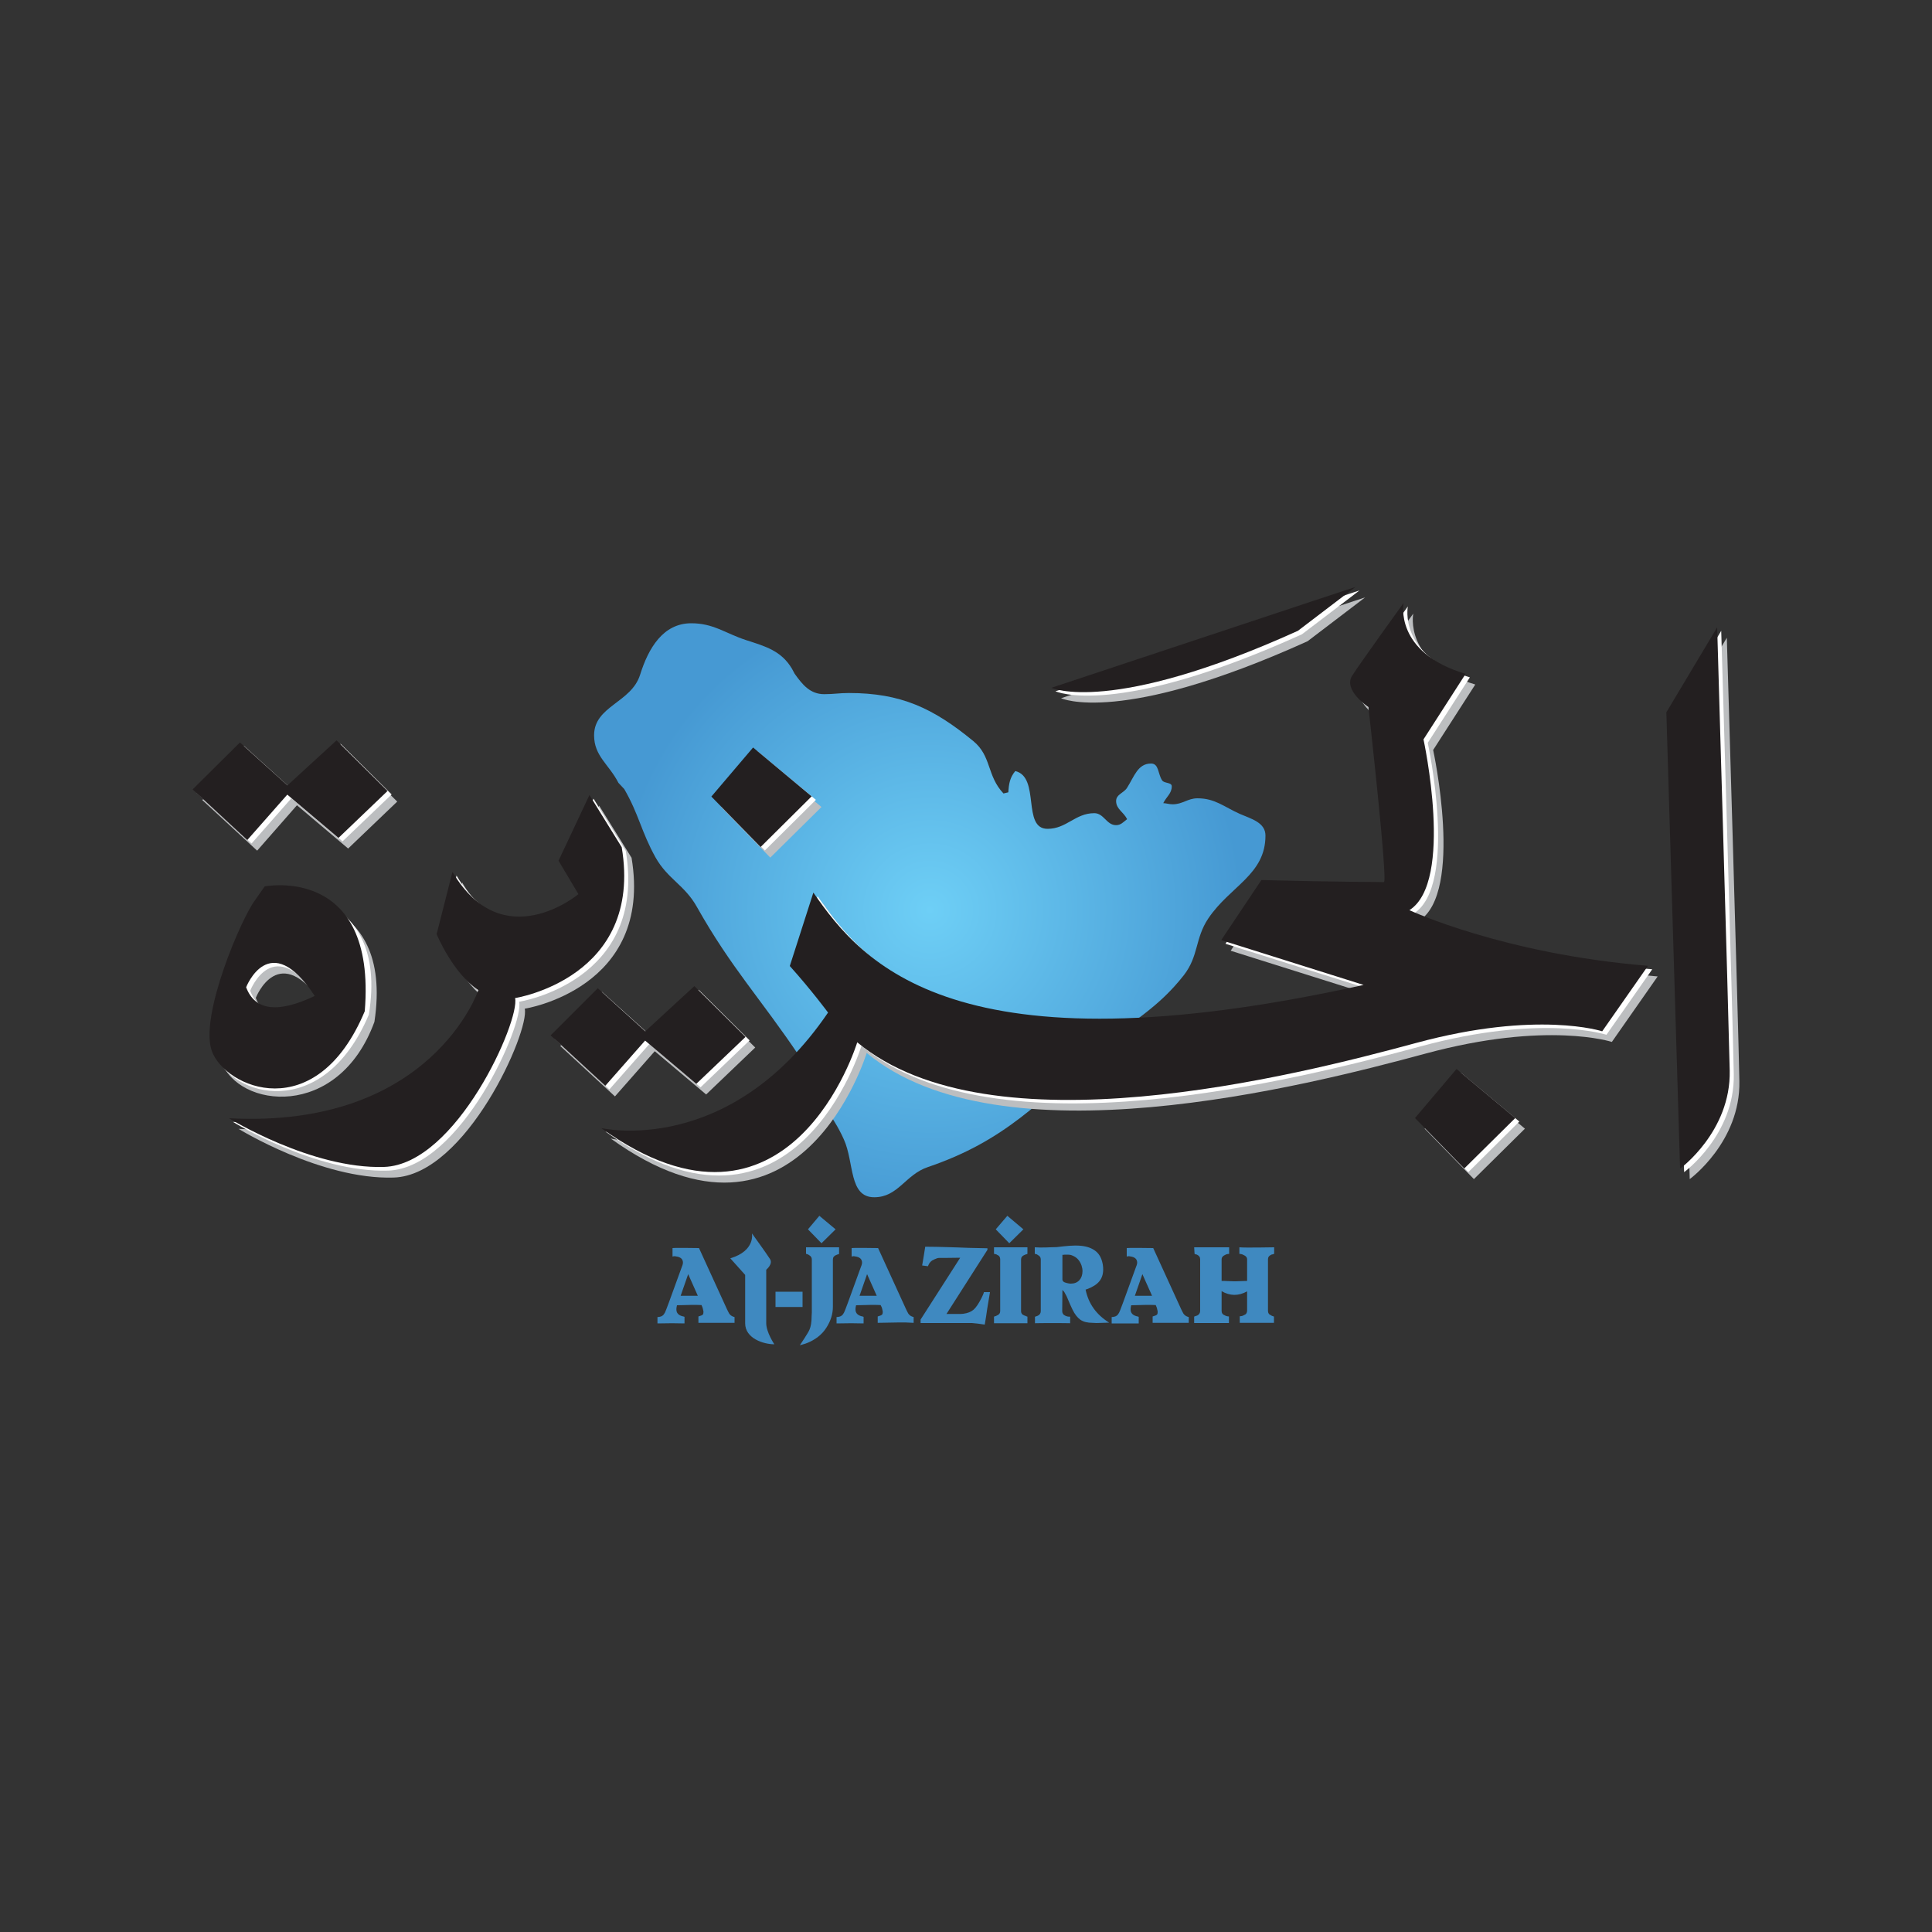 <?xml version="1.0" encoding="utf-8"?>
<!-- Generator: Adobe Illustrator 22.0.1, SVG Export Plug-In . SVG Version: 6.00 Build 0)  -->
<svg version="1.1" id="Layer_1" xmlns="http://www.w3.org/2000/svg" xmlns:xlink="http://www.w3.org/1999/xlink" x="0px" y="0px"
	 viewBox="0 0 1000 1000" style="enable-background:new 0 0 1000 1000;" xml:space="preserve">
<rect x="0" y="0" width="1000" height="1000" fill="#333333" stroke="none"/>
<style type="text/css">
	.st0{fill-rule:evenodd;clip-rule:evenodd;fill:url(#SVGID_1_);}
	.st1{fill-rule:evenodd;clip-rule:evenodd;fill:#3F89C0;}
	.st2{fill:#3F89C0;}
	.st3{fill-rule:evenodd;clip-rule:evenodd;fill:#BCBEC0;}
	.st4{fill-rule:evenodd;clip-rule:evenodd;fill:#FFFFFF;}
	.st5{fill-rule:evenodd;clip-rule:evenodd;fill:#231F20;}
</style>
<g>
	<radialGradient id="SVGID_1_" cx="481.301" cy="471.002" r="161.716" gradientUnits="userSpaceOnUse">
		<stop  offset="0" style="stop-color:#6ECFF6"/>
		<stop  offset="1" style="stop-color:#4699D3"/>
	</radialGradient>
	<path class="st0" d="M420,555c2.5,15,10.7,21,16.8,34.8c5.4,12,2.5,29.9,15.7,29.9c12.4,0,16.1-11.7,27.7-15.6
		c40-13.6,57.6-33.7,89.3-61.4c16.8-14.8,29.4-20.3,43.3-38c7.7-10,5.7-19,12.6-29.3c11.3-16.8,29.6-22.6,29.6-42.9
		c0-6.7-7.1-8.6-13.2-11.2c-8.3-3.7-12.9-8.1-22-8.1c-5,0-7.7,3.1-12.8,3.1c-1.9,0-3-0.5-4.9-0.6c1.7-3.4,4.4-5,4.4-8.7
		c0-2.2-3.9-1.4-5-3.1c-2.2-3.3-1.6-8.7-5.7-8.7c-6.9,0-8.7,6.7-12.4,12.5c-1.7,2.8-5.7,3.4-5.7,6.9c0,4.2,3.8,5.6,5.7,9.4
		c-1.9,1.4-3.2,3.1-5.7,3.1c-5,0-6.3-6.2-11.3-6.2c-9.9,0-14.3,8.1-24.2,8.1c-13.4,0-3.6-26.8-16.7-29.9c-2.8,3.4-3.3,6.5-3.6,11
		l-2.5,0.6c-8.7-9.2-6.1-19.3-15.6-27.1c-20.8-17.1-37.5-24.9-64.4-24.9c-5,0-7.7,0.6-12.8,0.6c-7.2,0-11.2-4.8-15.3-10.6l-1.4-2.6
		c-5.5-9.2-13.5-11.5-23.8-14.8c-10.9-3.6-16.8-8.7-28.3-8.7c-14.6,0-22.2,12.9-26.5,26.7c-4.6,14.5-23.8,16.1-23.8,31.3
		c0,10.8,7.7,15,12.6,24.6l3,3.2c7.6,13.1,8.8,22.1,16.2,35.4c6.3,11.2,15.1,14.3,21.4,25.6c18.1,32.1,32.8,47.1,53.4,77.8L420,555"
		/>
	<path class="st1" d="M361.2,670.7l-5-11.2l-3.9,11.2H361.2 M380.2,684.7h-18.7v-3.3l0.6-0.2c0.8-0.2,1.4-0.5,1.6-0.7
		c0.3-0.3,0.4-0.7,0.4-1.3c0-0.4,0-0.7-0.1-0.9l-0.2-0.9l-0.2-0.7l-0.5-1.2l-2.9-0.1c-1.1,0-3,0-5.7,0.1c-2.6,0.1-4,0.1-4.1,0.1
		l-0.2,1c-0.1,0.5-0.1,0.9-0.1,1.2c0,1.9,1.2,3.1,3.6,3.6c0.2,0,0.3,0.1,0.4,0.1c0,0,0.1,0.1,0.2,0.1v3.4l-6.4-0.1l-7.6,0.1v-3.3
		c0.6,0,1.2-0.1,1.8-0.3c0.6-0.2,1.1-0.6,1.5-1.1c0.4-0.5,0.8-1.3,1.2-2.4l1.4-3.7l6.8-18.7l0.2-0.5c0.1-0.2,0.1-0.5,0.2-0.7
		c0-0.3,0.1-0.5,0.1-0.7c0-1.9-1.2-3-3.7-3.3c-0.1,0-0.4-0.1-0.7-0.1c-0.3,0-0.6,0.1-1,0.2v-4.4c1.1-0.2,13.7,0,13.7,0l14.5,31.7
		l0.7,1.4c0.5,1.2,1.4,2.1,2.8,2.5l0.4,0.1V684.7z"/>
	<rect x="401.4" y="668.6" class="st2" width="14" height="7.9"/>
	<path class="st1" d="M433.5,649.3l-0.2,0.1l-0.5,0.2c-1.1,0.4-1.7,1.2-1.7,2.3v24.5c0,3.7-1.1,7.2-3.3,10.7
		c-2.3,3.7-5.9,6.5-10.7,8.3l-3.1,0.9c0,0,4.4-6.5,5-8.1c0.7-1.6,1.1-3.9,1.1-7l0.1-1.9v-27.4c0-1-0.5-1.8-1.5-2.3l-0.3-0.2
		l-0.2-0.1l-0.3-0.1l-0.3-0.1l-0.2-0.1h-0.2v-3.4h17.1v3.4C434,649.2,433.8,649.3,433.5,649.3"/>
	<path class="st1" d="M453.8,670.7l-5-11.2l-3.9,11.2H453.8 M472.9,684.7l-4.3-0.2c-2.3,0-5.3,0-8.9,0.1c-3.6,0.1-5.4,0.1-5.4,0.1
		v-3.3l0.6-0.2c0.8-0.2,1.4-0.5,1.6-0.7s0.4-0.7,0.4-1.3c0-0.4,0-0.7-0.1-0.9l-0.2-0.9l-0.2-0.7l-0.6-1.2l-2.9-0.1
		c-1.1,0-3,0-5.7,0.1c-2.6,0.1-4,0.1-4.1,0.1l-0.2,1c-0.1,0.5-0.1,0.9-0.1,1.2c0,1.9,1.2,3.1,3.6,3.6c0.2,0,0.3,0.1,0.4,0.1
		c0,0,0.1,0.1,0.2,0.1v3.4l-6.4-0.1l-7.6,0.1v-3.3c0.6,0,1.2-0.1,1.8-0.3c0.6-0.2,1.1-0.6,1.5-1.1c0.4-0.5,0.8-1.3,1.2-2.4l1.4-3.7
		l6.8-18.7l0.2-0.5c0.1-0.2,0.1-0.5,0.2-0.7c0-0.3,0.1-0.5,0.1-0.7c0-1.9-1.2-3-3.7-3.3c-0.1,0-0.4-0.1-0.7-0.1
		c-0.3,0-0.6,0.1-1,0.2v-4.4c1.1-0.2,13.7,0,13.7,0l14.5,31.7l0.7,1.4c0.5,1.2,1.4,2.1,2.8,2.5l0.4,0.1V684.7z"/>
	<path class="st1" d="M512.4,668.9l-0.7,4.2l-0.7,4.2l-0.6,4.1l-0.7,4.2l-1.5-0.2l-2.1-0.3c-1.1-0.1-2-0.2-3-0.3c-0.9,0-1.4,0-1.6,0
		h-25v-1.8l20.5-32l-8,0.1h-2.6c-0.4,0-0.8,0-1.1,0.1c-0.3,0.1-0.9,0.3-1.8,0.7c-1.5,0.6-2.4,1.6-3,3l-0.1,0.3l-0.1,0.2l-3-0.4
		l0.4-2.3l0.4-2.4l0.4-2.5l0.4-2.5c4,0,7.6,0.1,11,0.2c3.4,0.1,7.3,0.2,11.8,0.4c4.5,0.1,7.6,0.2,9.4,0.2v0.8l-21.2,33.2h7.4
		l1.3-0.1c2.3-0.3,4-1,5.3-2.1c1.3-1.1,2.6-3.1,4.1-6l0.7-1.5l0.3-0.7l0.3-0.9H512.4"/>
	<path class="st1" d="M531.8,649l-0.2,0.1l-0.3,0.1l-0.4,0.1l-0.7,0.3c-1.1,0.4-1.7,1.2-1.7,2.3v26.7c0,1.2,0.6,1.9,1.7,2.3l0.6,0.2
		l0.4,0.2l0.3,0.1l0.3,0.1v3.4h-17.3v-3.4l0.2-0.1l0.3-0.1l0.4-0.1l0.6-0.3c1.1-0.4,1.7-1.2,1.7-2.3v-26.8c0-1.1-0.5-1.9-1.6-2.3
		l-0.3-0.2l-0.3-0.1l-0.4-0.1l-0.6-0.1v-3.4h17.3V649"/>
	<path class="st1" d="M560.3,657.9c0-1-0.2-1.9-0.5-2.9c-0.8-2.2-2-3.7-3.8-4.7c-0.4-0.2-0.7-0.3-1.1-0.5c-0.7-0.3-1.4-0.4-2.2-0.4
		h-1.5l-0.8,0.1h-0.5v12.9c0.1,0.6,0.5,1.1,1.3,1.4l0.7,0.2l0.3,0.1l1,0.2c0.3,0,0.5,0.1,0.7,0.1h0.4c1.8,0,3.3-0.6,4.4-1.8
		C559.7,661.5,560.3,659.9,560.3,657.9 M574.1,684.6l-6.6,0.2l-1.9-0.1c-2.7,0-4.8-0.5-6.4-1.6c-1.5-1.1-2.9-2.8-4.1-5.3l-1.2-2.6
		l-0.3-0.7l-0.6-1.4l-0.8-1.9l-0.2-0.4l-0.6-1.1c-0.3-0.6-0.5-0.9-0.7-1.2c-0.2-0.2-0.5-0.5-0.8-0.8l-0.1,10.9
		c0,1.1,0.5,1.9,1.4,2.3l0.2,0.1l0.4,0.2l0.4,0.1l0.3,0.1c0.4,0.1,0.8,0.1,1.4,0.1v3.4c-1.4-0.1-16.8-0.1-18.2,0v-3.4h0.2l0.2-0.1
		l0.3-0.1l0.3-0.1l0.5-0.2c1-0.5,1.5-1.3,1.5-2.4v-26.7c0-1.1-0.5-1.8-1.5-2.3l-0.3-0.2l-0.1-0.1l-0.3-0.1l-0.3-0.1l-0.6-0.1v-3.4
		l2.6,0.1c2.2,0,3.9,0,5.2-0.1c1.3,0,2.5-0.1,3.6-0.1l3.4-0.4c1.5-0.1,2.6-0.2,3.4-0.3c0.8,0,1.6-0.1,2.5-0.1h0.6
		c4.1,0,7.3,0.8,9.7,2.5c2.2,1.5,3.5,3.8,4.1,6.8c0.1,0.3,0.1,0.7,0.2,1.3c0.1,0.6,0.1,1.2,0.1,1.8c0,2.5-0.7,4.5-2,6.1
		c-1.3,1.6-3.3,2.9-6.2,4l-0.9,0.3C563.4,674.8,567.4,680.4,574.1,684.6"/>
	<path class="st1" d="M596.3,670.7l-5-11.2l-3.9,11.2H596.3 M615.3,684.7h-18.7v-3.3l0.6-0.2c0.8-0.2,1.4-0.5,1.6-0.7
		c0.3-0.3,0.4-0.7,0.4-1.3c0-0.4,0-0.7-0.1-0.9l-0.2-0.9l-0.2-0.7l-0.5-1.2l-2.9-0.1c-1.1,0-3,0-5.7,0.1c-2.6,0.1-4,0.1-4.1,0.1
		l-0.2,1c-0.1,0.5-0.1,0.9-0.1,1.2c0,1.9,1.2,3.1,3.6,3.6c0.2,0,0.3,0.1,0.4,0.1c0,0,0.1,0.1,0.2,0.1v3.4h-14v-3.3
		c0.6,0,1.2-0.1,1.8-0.3c0.6-0.2,1.1-0.6,1.5-1.1c0.4-0.5,0.8-1.3,1.2-2.4l1.4-3.7l6.8-18.7l0.2-0.5c0.1-0.2,0.1-0.5,0.2-0.7
		c0-0.3,0.1-0.5,0.1-0.7c0-1.9-1.2-3-3.7-3.3c-0.1,0-0.4-0.1-0.7-0.1c-0.3,0-0.6,0.1-1,0.2v-4.4c1.1-0.2,13.7,0,13.7,0l14.5,31.7
		l0.7,1.4c0.5,1.2,1.4,2.1,2.8,2.5l0.4,0.1V684.7z"/>
	<path class="st1" d="M659.7,684.7h-18v-3.4l0.9-0.1l0.4-0.1l0.3-0.1l0.2-0.1l0.4-0.2c1.1-0.4,1.6-1.2,1.6-2.3v-10
		c-4.5,2.5-8.9,2.4-13.2-0.1v10.2c0,1.1,0.5,1.9,1.6,2.3l0.4,0.2l0.2,0.1l0.4,0.1l0.3,0.1l0.9,0.1v3.4h-18v-3.4h0.2l0.2-0.1l0.3-0.1
		l0.3-0.1l0.6-0.2c1-0.5,1.5-1.3,1.5-2.4v-26.7c0-1.1-0.5-1.8-1.5-2.3l-0.4-0.2l-0.2,0l-0.3-0.1l-0.3-0.1l-0.2-0.1l-0.2-3.4h18.1
		v3.4l-0.9,0.1l-0.4,0.1l-0.3,0.1l-0.2,0.1l-0.4,0.2c-1.1,0.5-1.7,1.2-1.7,2.3V663c0.7,0,1.9,0,3.5,0.1c1.7,0.1,2.6,0.1,2.7,0.1
		c0.8,0,2.1,0,4-0.1c1.9-0.1,2.9-0.1,3-0.1v-11.1c0-1.1-0.6-1.8-1.8-2.3l-0.4-0.2l-0.2-0.1l-0.4-0.1l-0.3-0.1l-0.9-0.1v-3.4
		c3,0.3,17.5,0,18,0v3.4l-0.3,0.1l-0.4,0.1l-0.3,0.1l-0.2,0l-0.4,0.2c-1.1,0.5-1.6,1.2-1.6,2.3v26.7c0,1.1,0.5,1.9,1.6,2.3l0.3,0.2
		l0.2,0.1l0.3,0.1l0.3,0.1l0.2,0.1h0.2V684.7"/>
	<path class="st1" d="M396.6,657.2l0,27.7c0,4.7,4.2,10.9,4.2,10.9c-5.7,0-15.1-3.1-15.1-10.8v-25.1l-7.7-8.6
		c13.1-3.9,11.2-12.9,11.2-12.9s7.6,10.5,9.3,13.2C400.3,654.2,396.6,657.2,396.6,657.2"/>
	<polygon class="st1" points="424.1,629.3 418.2,636.3 425.2,643.5 432.5,636.3 	"/>
	<polygon class="st1" points="521.4,629.3 515.4,636.3 522.4,643.5 529.7,636.3 	"/>
	<g>
		<path class="st3" d="M893.8,330.1l-26.3,44l7.1,236.2c0,0,26.3-19.2,25.7-50.7C899.7,528,893.8,330.1,893.8,330.1"/>
	</g>
	<path class="st3" d="M731.5,317.6c0,0-5.2,25.6,32.1,36.7l-21.8,33.9c0,0,16,73.6-7.3,88.4c0,0,48.6,22.7,123.5,28.8l-23.7,33.9
		c0,0-33.5-11-96.3,6c-62.8,17-220.3,57.1-289.4-0.3c0,0-34.7,114.6-132.5,44.3c0,0,66.1,15.5,117.4-59.8c0,0-8.5-11.5-19.8-24.1
		l12.2-37.9c25.3,36.6,73.3,94.6,284.8,47.8l-73.7-23.2l20.8-31.1c0,0,61.5,0,63.4,1.1c2,1-8-90.6-8-90.6s-13.3-8.8-8.4-16.3
		C709.8,347.6,731.5,317.6,731.5,317.6"/>
	<path class="st3" d="M310.1,417l-16,34l10.3,17.3c0,0-39.1,32.7-65.2-11.5L231,489c0,0,8.3,20.2,21.6,29c0,0-24.3,71.9-129.1,66.3
		c0,0,42.8,26.4,80.3,25.2c37.5-1.2,70.5-75.9,67.8-87.4c0,0,66.6-10.3,55.3-78.1L310.1,417"/>
	<polygon class="st3" points="179.2,388.7 205.6,414.9 180.2,439.2 153.7,416.8 133.1,440.3 104.7,414.1 129.2,389.8 153.8,412 	"/>
	<polygon class="st3" points="394.8,392.4 373.3,417.7 398.7,443.9 425.2,417.7 	"/>
	<path class="st3" d="M142,464.3c0,0,62.3-4.9,51.8,64.6c-18.7,51.1-70.7,44.7-79.2,20.5c-6.4-18.2,13.6-67.3,20.5-73.9L142,464.3
		 M132.4,516.5c0,0,12.1-31.2,35.5,4.5C148.8,530,136.9,528.6,132.4,516.5"/>
	<polygon class="st3" points="758.9,558.8 737.4,584.2 762.9,610.3 789.3,584.2 	"/>
	<polygon class="st3" points="364.4,515.9 390.9,542.2 365.5,566.5 338.9,544.1 318.3,567.5 290,541.4 314.4,517 339,539.3 	"/>
	<path class="st3" d="M686,316l-136.8,45.4c0,0,30.6,14.4,127.6-29.5l29.8-22.7L686,316"/>
	<path class="st4" d="M890.9,326.5l-26.3,44l7.1,236.2c0,0,26.3-19.2,25.7-50.7C896.8,524.4,890.9,326.5,890.9,326.5"/>
	<path class="st4" d="M728.7,313.9c0,0-5.2,25.6,32.1,36.7l-21.8,33.9c0,0,16,73.6-7.3,88.4c0,0,48.6,22.7,123.5,28.8l-23.7,33.9
		c0,0-33.5-11-96.2,6c-62.8,17-220.3,57.1-289.4-0.3c0,0-34.7,114.6-132.5,44.4c0,0,66.1,15.5,117.4-59.8c0,0-8.5-11.5-19.8-24.1
		l12.2-37.9c25.3,36.6,73.3,94.6,284.8,47.8l-73.7-23.2l20.8-31.1c0,0,61.5,0,63.4,1.1c2,1-8-90.6-8-90.6s-13.3-8.7-8.4-16.3
		C707,344,728.7,313.9,728.7,313.9"/>
	<path class="st4" d="M307.2,413.4l-16,34l10.3,17.3c0,0-39.1,32.7-65.2-11.5l-8.2,32.2c0,0,8.3,20.1,21.6,29
		c0,0-24.3,71.9-129.1,66.3c0,0,42.8,26.4,80.3,25.2c37.5-1.2,70.5-75.9,67.8-87.4c0,0,66.5-10.3,55.2-78.1L307.2,413.4"/>
	<polygon class="st4" points="176.3,385 202.7,411.2 177.3,435.5 150.8,413.2 130.2,436.6 101.8,410.4 126.3,386.1 150.9,408.4 	"/>
	<polygon class="st4" points="391.9,388.7 370.4,414.1 395.9,440.2 422.3,414 	"/>
	<path class="st4" d="M139.1,460.6c0,0,62.9-3.6,51.8,64.6c-23.9,56.3-71.6,42.2-79.2,20.5c-6.4-18.2,13.6-67.3,20.5-73.9
		L139.1,460.6 M129.5,512.8c0,0,12.1-31.2,35.5,4.5C145.9,526.4,134.1,524.9,129.5,512.8"/>
	<polygon class="st4" points="756.1,555.2 734.5,580.5 760,606.7 786.4,580.5 	"/>
	<polygon class="st4" points="361.6,512.3 388,538.5 362.6,562.8 336.1,540.4 315.4,563.9 287.1,537.7 311.6,513.4 336.2,535.6 	"/>
	<path class="st4" d="M683.1,312.4l-136.8,45.4c0,0,30.6,14.4,127.6-29.5l29.8-22.7L683.1,312.4"/>
	<path class="st5" d="M888.8,324.7l-26.3,44l7.1,236.2c0,0,26.3-19.2,25.7-50.7C894.6,522.5,888.8,324.7,888.8,324.7"/>
	<path class="st5" d="M726.5,312.1c0,0-5.2,25.6,32.1,36.7l-21.8,33.9c0,0,16,73.6-7.3,88.4c0,0,48.6,22.7,123.5,28.8l-23.7,33.9
		c0,0-33.5-11-96.2,6c-62.8,17-220.3,57.1-289.4-0.3c0,0-34.7,114.6-132.5,44.4c0,0,66.1,15.5,117.4-59.8c0,0-8.5-11.5-19.8-24.1
		L421,462c25.3,36.6,73.3,94.6,284.8,47.8l-73.7-23.2l20.8-31.1c46.7,1.2,60.7,0.9,63.4,1.1c2.2,0.2-8-90.6-8-90.6
		s-13.3-8.8-8.4-16.3C704.8,342.1,726.5,312.1,726.5,312.1"/>
	<path class="st5" d="M305.1,411.5l-16,34l10.3,17.3c0,0-39.1,32.7-65.2-11.5l-8.2,32.2c0,0,8.3,20.2,21.6,29
		c0,0-24.3,71.9-129.1,66.3c0,0,42.8,26.4,80.3,25.2c37.5-1.2,70.5-75.9,67.8-87.4c0,0,66.5-10.3,55.2-78.1L305.1,411.5"/>
	<polygon class="st5" points="174.2,383.2 200.6,409.4 175.2,433.7 148.7,411.3 128,434.8 99.7,408.6 124.2,384.3 148.8,406.5 	"/>
	<polygon class="st5" points="389.8,386.9 368.2,412.3 393.7,438.4 420.1,412.2 	"/>
	<path class="st5" d="M137,458.8c0,0,58-11.4,51.8,64.6c-25.2,60.1-72.4,39.7-79.2,20.5c-6.4-18.2,15.6-69.2,22.5-78.1L137,458.8
		 M127.4,511c0,0,12.1-31.2,35.5,4.5C143.8,524.6,131.9,523.1,127.4,511"/>
	<polygon class="st5" points="753.9,553.3 732.4,578.7 757.9,604.8 784.3,578.7 	"/>
	<polygon class="st5" points="359.4,510.4 385.9,536.7 360.4,561 333.9,538.6 313.3,562 285,535.9 309.4,511.5 334,533.8 	"/>
	<path class="st5" d="M681,310.6l-136.8,45.4c0,0,30.6,14.4,127.6-29.5l29.8-22.7L681,310.6"/>
</g>
</svg>
